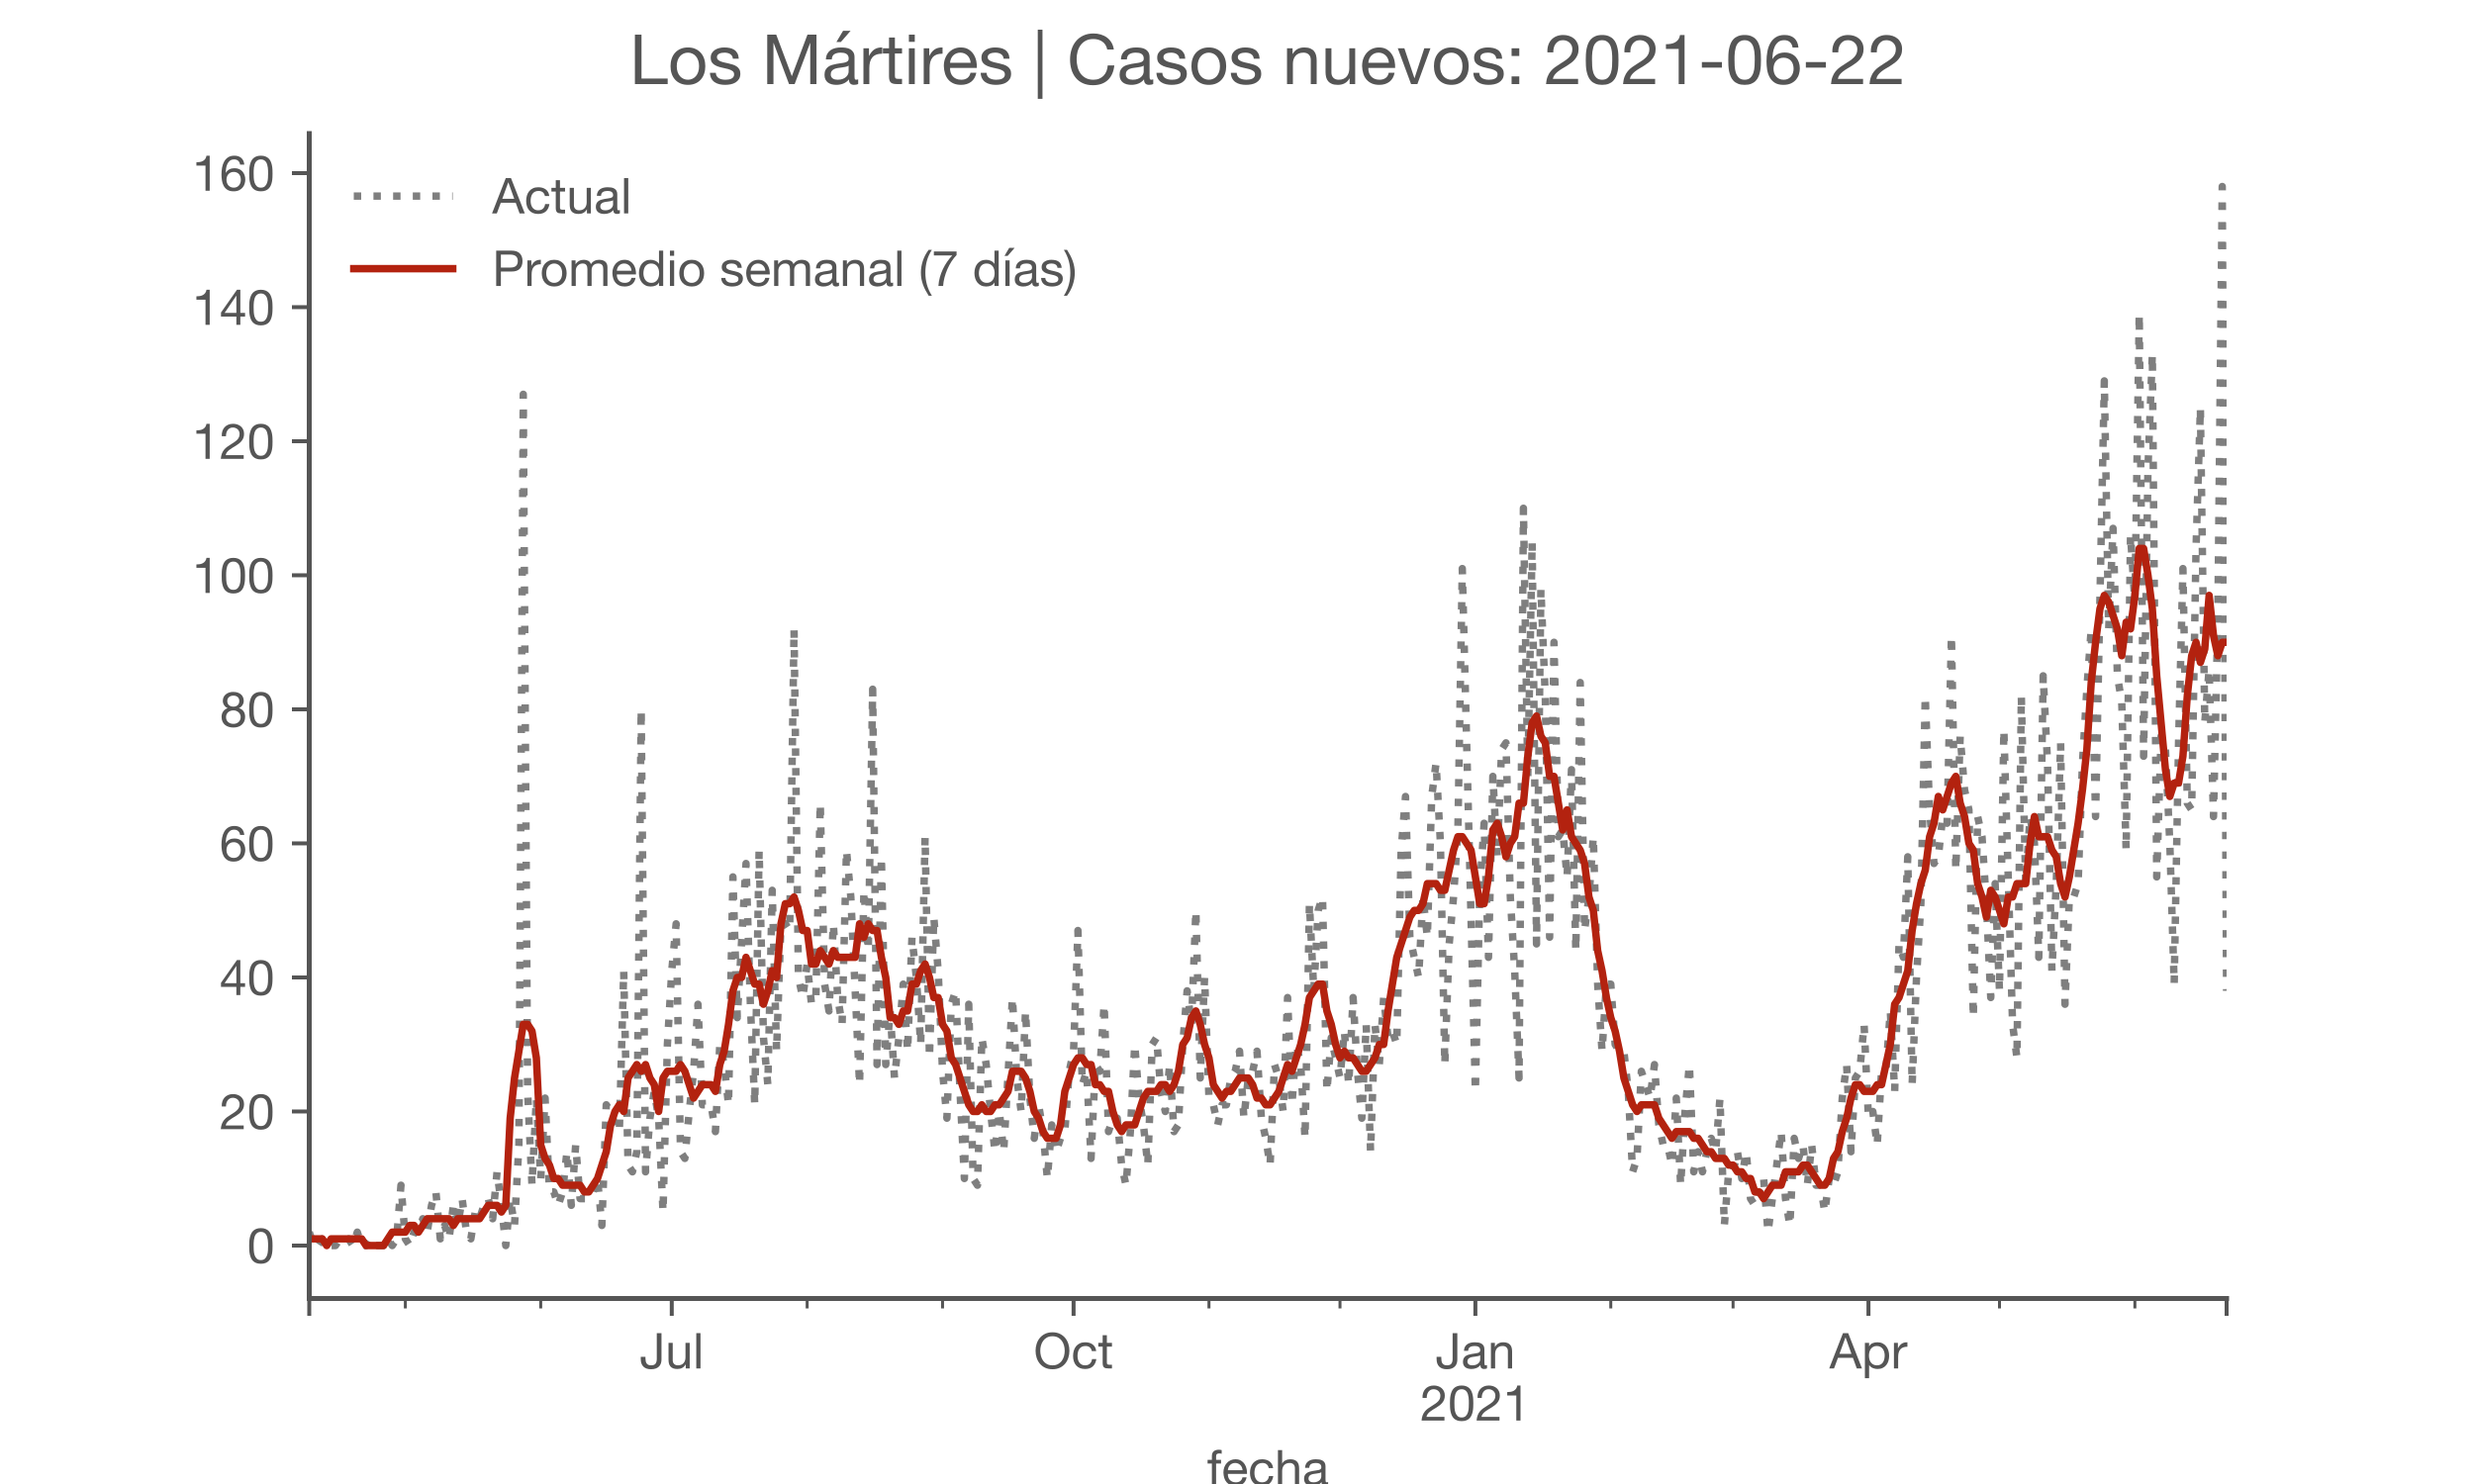<?xml version="1.0" encoding="utf-8" standalone="no"?>
<!DOCTYPE svg PUBLIC "-//W3C//DTD SVG 1.1//EN"
  "http://www.w3.org/Graphics/SVG/1.1/DTD/svg11.dtd">
<!-- Created with matplotlib (https://matplotlib.org/) -->
<svg height="300pt" version="1.1" viewBox="0 0 500 300" width="500pt" xmlns="http://www.w3.org/2000/svg" xmlns:xlink="http://www.w3.org/1999/xlink">
 <defs>
  <style type="text/css">*{stroke-linecap:butt;stroke-linejoin:round;}</style>
 </defs>
 <g id="figure_1">
  <g id="patch_1">
   <path d="M 0 300 
L 500 300 
L 500 0 
L 0 0 
z
" style="fill:#ffffff;"/>
  </g>
  <g id="axes_1">
   <g id="patch_2">
    <path d="M 62.5 262.5 
L 450 262.5 
L 450 27 
L 62.5 27 
z
" style="fill:#ffffff;"/>
   </g>
   <g id="matplotlib.axis_1">
    <g id="xtick_1">
     <g id="line2d_1">
      <defs>
       <path d="M 0 0 
L 0 3.5 
" id="m9b1c29a8d3" style="stroke:#555555;stroke-width:0.8;"/>
      </defs>
      <g>
       <use style="fill:#555555;stroke:#555555;stroke-width:0.8;" x="62.5" xlink:href="#m9b1c29a8d3" y="262.5"/>
      </g>
     </g>
    </g>
    <g id="xtick_2">
     <g id="line2d_2">
      <g>
       <use style="fill:#555555;stroke:#555555;stroke-width:0.8;" x="135.763" xlink:href="#m9b1c29a8d3" y="262.5"/>
      </g>
     </g>
     <g id="text_1">
      <!-- Jul -->
      <g style="fill:#555555;" transform="translate(129.278 276.641)scale(0.1 -0.1)">
       <defs>
        <path d="M 44.094 17.797 
L 44.094 71.406 
L 34.594 71.406 
L 34.594 19.203 
Q 34.594 13.297 32.141 9.797 
Q 29.703 6.297 23.203 6.297 
Q 19.703 6.297 17.453 7.344 
Q 15.203 8.406 13.953 10.297 
Q 12.703 12.203 12.203 14.797 
Q 11.703 17.406 11.703 20.5 
L 11.703 23.5 
L 2.203 23.5 
L 2.203 19.094 
Q 2.203 8.906 7.594 3.656 
Q 13 -1.594 23 -1.594 
Q 29 -1.594 33.047 0.047 
Q 37.094 1.703 39.547 4.453 
Q 42 7.203 43.047 10.703 
Q 44.094 14.203 44.094 17.797 
z
" id="HelveticaNeue-74"/>
        <path d="M 49.203 0 
L 49.203 51.703 
L 40.703 51.703 
L 40.703 22.5 
Q 40.703 19 39.75 16.047 
Q 38.797 13.094 36.891 10.891 
Q 35 8.703 32.141 7.5 
Q 29.297 6.297 25.406 6.297 
Q 20.5 6.297 17.703 9.094 
Q 14.906 11.906 14.906 16.703 
L 14.906 51.703 
L 6.406 51.703 
L 6.406 17.703 
Q 6.406 13.5 7.25 10.047 
Q 8.094 6.594 10.188 4.094 
Q 12.297 1.594 15.688 0.25 
Q 19.094 -1.094 24.203 -1.094 
Q 29.906 -1.094 34.094 1.156 
Q 38.297 3.406 41 8.203 
L 41.203 8.203 
L 41.203 0 
z
" id="HelveticaNeue-117"/>
        <path d="M 6.906 71.406 
L 6.906 0 
L 15.406 0 
L 15.406 71.406 
z
" id="HelveticaNeue-108"/>
       </defs>
       <use xlink:href="#HelveticaNeue-74"/>
       <use x="51.9" xlink:href="#HelveticaNeue-117"/>
       <use x="107.5" xlink:href="#HelveticaNeue-108"/>
      </g>
     </g>
    </g>
    <g id="xtick_3">
     <g id="line2d_3">
      <g>
       <use style="fill:#555555;stroke:#555555;stroke-width:0.8;" x="216.97" xlink:href="#m9b1c29a8d3" y="262.5"/>
      </g>
     </g>
     <g id="text_2">
      <!-- Oct -->
      <g style="fill:#555555;" transform="translate(208.91 276.641)scale(0.1 -0.1)">
       <defs>
        <path d="M 13.297 35.703 
Q 13.297 41.094 14.688 46.344 
Q 16.094 51.594 19.094 55.797 
Q 22.094 60 26.797 62.547 
Q 31.5 65.094 38 65.094 
Q 44.5 65.094 49.203 62.547 
Q 53.906 60 56.906 55.797 
Q 59.906 51.594 61.297 46.344 
Q 62.703 41.094 62.703 35.703 
Q 62.703 30.297 61.297 25.047 
Q 59.906 19.797 56.906 15.594 
Q 53.906 11.406 49.203 8.844 
Q 44.5 6.297 38 6.297 
Q 31.5 6.297 26.797 8.844 
Q 22.094 11.406 19.094 15.594 
Q 16.094 19.797 14.688 25.047 
Q 13.297 30.297 13.297 35.703 
z
M 3.797 35.703 
Q 3.797 28.406 5.938 21.656 
Q 8.094 14.906 12.391 9.703 
Q 16.703 4.5 23.094 1.453 
Q 29.5 -1.594 38 -1.594 
Q 46.5 -1.594 52.891 1.453 
Q 59.297 4.5 63.594 9.703 
Q 67.906 14.906 70.047 21.656 
Q 72.203 28.406 72.203 35.703 
Q 72.203 43 70.047 49.75 
Q 67.906 56.5 63.594 61.703 
Q 59.297 66.906 52.891 70 
Q 46.5 73.094 38 73.094 
Q 29.5 73.094 23.094 70 
Q 16.703 66.906 12.391 61.703 
Q 8.094 56.5 5.938 49.75 
Q 3.797 43 3.797 35.703 
z
" id="HelveticaNeue-79"/>
        <path d="M 41.5 35.094 
L 50.297 35.094 
Q 49.797 39.703 47.891 43.047 
Q 46 46.406 43.047 48.594 
Q 40.094 50.797 36.25 51.844 
Q 32.406 52.906 28 52.906 
Q 21.906 52.906 17.297 50.75 
Q 12.703 48.594 9.641 44.844 
Q 6.594 41.094 5.094 36.047 
Q 3.594 31 3.594 25.203 
Q 3.594 19.406 5.141 14.547 
Q 6.703 9.703 9.75 6.203 
Q 12.797 2.703 17.344 0.797 
Q 21.906 -1.094 27.797 -1.094 
Q 37.703 -1.094 43.453 4.094 
Q 49.203 9.297 50.594 18.906 
L 41.906 18.906 
Q 41.094 12.906 37.547 9.594 
Q 34 6.297 27.703 6.297 
Q 23.703 6.297 20.797 7.891 
Q 17.906 9.5 16.094 12.141 
Q 14.297 14.797 13.438 18.188 
Q 12.594 21.594 12.594 25.203 
Q 12.594 29.094 13.391 32.75 
Q 14.203 36.406 16.047 39.203 
Q 17.906 42 21 43.703 
Q 24.094 45.406 28.703 45.406 
Q 34.094 45.406 37.297 42.703 
Q 40.5 40 41.5 35.094 
z
" id="HelveticaNeue-99"/>
        <path d="M 18.203 51.703 
L 18.203 67.203 
L 9.703 67.203 
L 9.703 51.703 
L 0.906 51.703 
L 0.906 44.203 
L 9.703 44.203 
L 9.703 11.297 
Q 9.703 7.703 10.391 5.5 
Q 11.094 3.297 12.547 2.094 
Q 14 0.906 16.344 0.453 
Q 18.703 0 22 0 
L 28.5 0 
L 28.5 7.5 
L 24.594 7.5 
Q 22.594 7.5 21.344 7.641 
Q 20.094 7.797 19.391 8.297 
Q 18.703 8.797 18.453 9.688 
Q 18.203 10.594 18.203 12.094 
L 18.203 44.203 
L 28.5 44.203 
L 28.5 51.703 
z
" id="HelveticaNeue-116"/>
       </defs>
       <use xlink:href="#HelveticaNeue-79"/>
       <use x="76" xlink:href="#HelveticaNeue-99"/>
       <use x="129.7" xlink:href="#HelveticaNeue-116"/>
      </g>
     </g>
    </g>
    <g id="xtick_4">
     <g id="line2d_4">
      <g>
       <use style="fill:#555555;stroke:#555555;stroke-width:0.8;" x="298.178" xlink:href="#m9b1c29a8d3" y="262.5"/>
      </g>
     </g>
     <g id="text_3">
      <!-- Jan -->
      <g style="fill:#555555;" transform="translate(290.118 276.641)scale(0.1 -0.1)">
       <defs>
        <path d="M 52.203 0.203 
Q 50 -1.094 46.094 -1.094 
Q 42.797 -1.094 40.844 0.75 
Q 38.906 2.594 38.906 6.797 
Q 35.406 2.594 30.75 0.75 
Q 26.094 -1.094 20.703 -1.094 
Q 17.203 -1.094 14.047 -0.297 
Q 10.906 0.5 8.594 2.203 
Q 6.297 3.906 4.938 6.656 
Q 3.594 9.406 3.594 13.297 
Q 3.594 17.703 5.094 20.5 
Q 6.594 23.297 9.047 25.047 
Q 11.5 26.797 14.641 27.688 
Q 17.797 28.594 21.094 29.203 
Q 24.594 29.906 27.75 30.25 
Q 30.906 30.594 33.297 31.25 
Q 35.703 31.906 37.094 33.156 
Q 38.5 34.406 38.5 36.797 
Q 38.5 39.594 37.453 41.297 
Q 36.406 43 34.75 43.891 
Q 33.094 44.797 31.047 45.094 
Q 29 45.406 27 45.406 
Q 21.594 45.406 18 43.344 
Q 14.406 41.297 14.094 35.594 
L 5.594 35.594 
Q 5.797 40.406 7.594 43.703 
Q 9.406 47 12.406 49.047 
Q 15.406 51.094 19.25 52 
Q 23.094 52.906 27.5 52.906 
Q 31 52.906 34.453 52.406 
Q 37.906 51.906 40.703 50.344 
Q 43.5 48.797 45.203 46 
Q 46.906 43.203 46.906 38.703 
L 46.906 12.094 
Q 46.906 9.094 47.25 7.688 
Q 47.594 6.297 49.594 6.297 
Q 50.703 6.297 52.203 6.797 
z
M 38.406 26.703 
Q 36.797 25.5 34.188 24.953 
Q 31.594 24.406 28.75 24.047 
Q 25.906 23.703 23 23.25 
Q 20.094 22.797 17.797 21.797 
Q 15.5 20.797 14.047 18.938 
Q 12.594 17.094 12.594 13.906 
Q 12.594 11.797 13.438 10.344 
Q 14.297 8.906 15.641 8 
Q 17 7.094 18.797 6.688 
Q 20.594 6.297 22.594 6.297 
Q 26.797 6.297 29.797 7.438 
Q 32.797 8.594 34.688 10.344 
Q 36.594 12.094 37.5 14.141 
Q 38.406 16.203 38.406 18 
z
" id="HelveticaNeue-97"/>
        <path d="M 6.406 51.703 
L 6.406 0 
L 14.906 0 
L 14.906 29.203 
Q 14.906 32.703 15.844 35.641 
Q 16.797 38.594 18.688 40.797 
Q 20.594 43 23.438 44.203 
Q 26.297 45.406 30.203 45.406 
Q 35.094 45.406 37.891 42.594 
Q 40.703 39.797 40.703 35 
L 40.703 0 
L 49.203 0 
L 49.203 34 
Q 49.203 38.203 48.344 41.641 
Q 47.5 45.094 45.391 47.594 
Q 43.297 50.094 39.891 51.5 
Q 36.5 52.906 31.406 52.906 
Q 19.906 52.906 14.594 43.5 
L 14.406 43.5 
L 14.406 51.703 
z
" id="HelveticaNeue-110"/>
       </defs>
       <use xlink:href="#HelveticaNeue-74"/>
       <use x="51.9" xlink:href="#HelveticaNeue-97"/>
       <use x="105.6" xlink:href="#HelveticaNeue-110"/>
      </g>
      <!-- 2021 -->
      <g style="fill:#555555;" transform="translate(287.059 287.18)scale(0.1 -0.1)">
       <defs>
        <path d="M 4.406 45.797 
L 12.906 45.797 
Q 12.797 49 13.547 52.141 
Q 14.297 55.297 16 57.797 
Q 17.703 60.297 20.344 61.844 
Q 23 63.406 26.703 63.406 
Q 29.5 63.406 32 62.5 
Q 34.5 61.594 36.344 59.891 
Q 38.203 58.203 39.297 55.844 
Q 40.406 53.5 40.406 50.594 
Q 40.406 46.906 39.25 44.094 
Q 38.094 41.297 35.844 38.891 
Q 33.594 36.5 30.188 34.141 
Q 26.797 31.797 22.297 29 
Q 18.594 26.797 15.188 24.297 
Q 11.797 21.797 9.094 18.5 
Q 6.406 15.203 4.656 10.75 
Q 2.906 6.297 2.406 0 
L 48.703 0 
L 48.703 7.5 
L 12.297 7.5 
Q 12.906 10.797 14.844 13.344 
Q 16.797 15.906 19.547 18.094 
Q 22.297 20.297 25.594 22.25 
Q 28.906 24.203 32.203 26.203 
Q 35.5 28.297 38.594 30.594 
Q 41.703 32.906 44.094 35.75 
Q 46.5 38.594 47.953 42.188 
Q 49.406 45.797 49.406 50.5 
Q 49.406 55.5 47.656 59.297 
Q 45.906 63.094 42.906 65.641 
Q 39.906 68.203 35.844 69.547 
Q 31.797 70.906 27.203 70.906 
Q 21.594 70.906 17.188 69 
Q 12.797 67.094 9.844 63.75 
Q 6.906 60.406 5.5 55.797 
Q 4.094 51.203 4.406 45.797 
z
" id="HelveticaNeue-50"/>
        <path d="M 13.203 34.906 
Q 13.203 37.5 13.25 40.641 
Q 13.297 43.797 13.75 46.938 
Q 14.203 50.094 15.047 53.094 
Q 15.906 56.094 17.547 58.344 
Q 19.203 60.594 21.703 62 
Q 24.203 63.406 27.797 63.406 
Q 31.406 63.406 33.906 62 
Q 36.406 60.594 38.047 58.344 
Q 39.703 56.094 40.547 53.094 
Q 41.406 50.094 41.844 46.938 
Q 42.297 43.797 42.344 40.641 
Q 42.406 37.5 42.406 34.906 
Q 42.406 30.906 42.156 25.953 
Q 41.906 21 40.547 16.641 
Q 39.203 12.297 36.203 9.297 
Q 33.203 6.297 27.797 6.297 
Q 22.406 6.297 19.406 9.297 
Q 16.406 12.297 15.047 16.641 
Q 13.703 21 13.453 25.953 
Q 13.203 30.906 13.203 34.906 
z
M 4.203 34.797 
Q 4.203 30.906 4.391 26.703 
Q 4.594 22.5 5.391 18.5 
Q 6.203 14.5 7.703 10.953 
Q 9.203 7.406 11.797 4.703 
Q 14.406 2 18.344 0.453 
Q 22.297 -1.094 27.797 -1.094 
Q 33.406 -1.094 37.297 0.453 
Q 41.203 2 43.797 4.703 
Q 46.406 7.406 47.906 10.953 
Q 49.406 14.5 50.203 18.5 
Q 51 22.5 51.203 26.703 
Q 51.406 30.906 51.406 34.797 
Q 51.406 38.703 51.203 42.891 
Q 51 47.094 50.203 51.094 
Q 49.406 55.094 47.906 58.688 
Q 46.406 62.297 43.797 65 
Q 41.203 67.703 37.25 69.297 
Q 33.297 70.906 27.797 70.906 
Q 22.297 70.906 18.344 69.297 
Q 14.406 67.703 11.797 65 
Q 9.203 62.297 7.703 58.688 
Q 6.203 55.094 5.391 51.094 
Q 4.594 47.094 4.391 42.891 
Q 4.203 38.703 4.203 34.797 
z
" id="HelveticaNeue-48"/>
        <path d="M 35.594 0 
L 35.594 70.906 
L 29.094 70.906 
Q 28.406 66.906 26.5 64.297 
Q 24.594 61.703 21.844 60.203 
Q 19.094 58.703 15.688 58.141 
Q 12.297 57.594 8.703 57.594 
L 8.703 50.797 
L 27.094 50.797 
L 27.094 0 
z
" id="HelveticaNeue-49"/>
       </defs>
       <use xlink:href="#HelveticaNeue-50"/>
       <use x="55.6" xlink:href="#HelveticaNeue-48"/>
       <use x="111.2" xlink:href="#HelveticaNeue-50"/>
       <use x="166.8" xlink:href="#HelveticaNeue-49"/>
      </g>
     </g>
    </g>
    <g id="xtick_5">
     <g id="line2d_5">
      <g>
       <use style="fill:#555555;stroke:#555555;stroke-width:0.8;" x="377.62" xlink:href="#m9b1c29a8d3" y="262.5"/>
      </g>
     </g>
     <g id="text_4">
      <!-- Apr -->
      <g style="fill:#555555;" transform="translate(369.75 276.641)scale(0.1 -0.1)">
       <defs>
        <path d="M 20.094 29.5 
L 32.203 62.797 
L 32.406 62.797 
L 44.297 29.5 
z
M 27.203 71.406 
L -0.594 0 
L 9.094 0 
L 17.094 21.5 
L 47.297 21.5 
L 55.094 0 
L 65.594 0 
L 37.703 71.406 
z
" id="HelveticaNeue-65"/>
        <path d="M 6.703 51.703 
L 6.703 -19.703 
L 15.203 -19.703 
L 15.203 6.906 
L 15.406 6.906 
Q 16.797 4.594 18.844 3.047 
Q 20.906 1.5 23.203 0.594 
Q 25.5 -0.297 27.844 -0.688 
Q 30.203 -1.094 32.094 -1.094 
Q 38 -1.094 42.453 1 
Q 46.906 3.094 49.844 6.75 
Q 52.797 10.406 54.25 15.297 
Q 55.703 20.203 55.703 25.703 
Q 55.703 31.203 54.203 36.094 
Q 52.703 41 49.75 44.75 
Q 46.797 48.5 42.344 50.703 
Q 37.906 52.906 31.906 52.906 
Q 26.5 52.906 22 50.953 
Q 17.5 49 15.406 44.703 
L 15.203 44.703 
L 15.203 51.703 
z
M 46.703 26.297 
Q 46.703 22.5 45.891 18.891 
Q 45.094 15.297 43.297 12.5 
Q 41.5 9.703 38.547 8 
Q 35.594 6.297 31.203 6.297 
Q 26.797 6.297 23.688 7.938 
Q 20.594 9.594 18.641 12.297 
Q 16.703 15 15.797 18.547 
Q 14.906 22.094 14.906 25.906 
Q 14.906 29.5 15.75 33 
Q 16.594 36.5 18.5 39.25 
Q 20.406 42 23.406 43.703 
Q 26.406 45.406 30.703 45.406 
Q 34.797 45.406 37.844 43.797 
Q 40.906 42.203 42.844 39.5 
Q 44.797 36.797 45.75 33.344 
Q 46.703 29.906 46.703 26.297 
z
" id="HelveticaNeue-112"/>
        <path d="M 6.094 51.703 
L 6.094 0 
L 14.594 0 
L 14.594 23 
Q 14.594 28 15.594 31.844 
Q 16.594 35.703 18.797 38.391 
Q 21 41.094 24.594 42.5 
Q 28.203 43.906 33.297 43.906 
L 33.297 52.906 
Q 26.406 53.094 21.906 50.094 
Q 17.406 47.094 14.297 40.797 
L 14.094 40.797 
L 14.094 51.703 
z
" id="HelveticaNeue-114"/>
       </defs>
       <use xlink:href="#HelveticaNeue-65"/>
       <use x="64.8" xlink:href="#HelveticaNeue-112"/>
       <use x="124.1" xlink:href="#HelveticaNeue-114"/>
      </g>
     </g>
    </g>
    <g id="xtick_6">
     <g id="line2d_6">
      <g>
       <use style="fill:#555555;stroke:#555555;stroke-width:0.8;" x="450" xlink:href="#m9b1c29a8d3" y="262.5"/>
      </g>
     </g>
    </g>
    <g id="xtick_7">
     <g id="line2d_7">
      <defs>
       <path d="M 0 0 
L 0 2 
" id="m5cc86a1871" style="stroke:#555555;stroke-width:0.6;"/>
      </defs>
      <g>
       <use style="fill:#555555;stroke:#555555;stroke-width:0.6;" x="81.919" xlink:href="#m5cc86a1871" y="262.5"/>
      </g>
     </g>
    </g>
    <g id="xtick_8">
     <g id="line2d_8">
      <g>
       <use style="fill:#555555;stroke:#555555;stroke-width:0.6;" x="109.282" xlink:href="#m5cc86a1871" y="262.5"/>
      </g>
     </g>
    </g>
    <g id="xtick_9">
     <g id="line2d_9">
      <g>
       <use style="fill:#555555;stroke:#555555;stroke-width:0.6;" x="163.126" xlink:href="#m5cc86a1871" y="262.5"/>
      </g>
     </g>
    </g>
    <g id="xtick_10">
     <g id="line2d_10">
      <g>
       <use style="fill:#555555;stroke:#555555;stroke-width:0.6;" x="190.49" xlink:href="#m5cc86a1871" y="262.5"/>
      </g>
     </g>
    </g>
    <g id="xtick_11">
     <g id="line2d_11">
      <g>
       <use style="fill:#555555;stroke:#555555;stroke-width:0.6;" x="244.334" xlink:href="#m5cc86a1871" y="262.5"/>
      </g>
     </g>
    </g>
    <g id="xtick_12">
     <g id="line2d_12">
      <g>
       <use style="fill:#555555;stroke:#555555;stroke-width:0.6;" x="270.814" xlink:href="#m5cc86a1871" y="262.5"/>
      </g>
     </g>
    </g>
    <g id="xtick_13">
     <g id="line2d_13">
      <g>
       <use style="fill:#555555;stroke:#555555;stroke-width:0.6;" x="325.541" xlink:href="#m5cc86a1871" y="262.5"/>
      </g>
     </g>
    </g>
    <g id="xtick_14">
     <g id="line2d_14">
      <g>
       <use style="fill:#555555;stroke:#555555;stroke-width:0.6;" x="350.256" xlink:href="#m5cc86a1871" y="262.5"/>
      </g>
     </g>
    </g>
    <g id="xtick_15">
     <g id="line2d_15">
      <g>
       <use style="fill:#555555;stroke:#555555;stroke-width:0.6;" x="404.1" xlink:href="#m5cc86a1871" y="262.5"/>
      </g>
     </g>
    </g>
    <g id="xtick_16">
     <g id="line2d_16">
      <g>
       <use style="fill:#555555;stroke:#555555;stroke-width:0.6;" x="431.464" xlink:href="#m5cc86a1871" y="262.5"/>
      </g>
     </g>
    </g>
    <g id="text_5">
     <!-- fecha -->
     <g style="fill:#555555;" transform="translate(243.935 300.291)scale(0.1 -0.1)">
      <defs>
       <path d="M 9.906 44.203 
L 9.906 0 
L 18.406 0 
L 18.406 44.203 
L 28.406 44.203 
L 28.406 51.703 
L 18.406 51.703 
L 18.406 58.906 
Q 18.406 62.297 20.094 63.5 
Q 21.797 64.703 24.906 64.703 
Q 26 64.703 27.297 64.547 
Q 28.594 64.406 29.703 64 
L 29.703 71.406 
Q 28.5 71.797 26.953 72 
Q 25.406 72.203 24.203 72.203 
Q 17.203 72.203 13.547 68.953 
Q 9.906 65.703 9.906 59.406 
L 9.906 51.703 
L 1.203 51.703 
L 1.203 44.203 
z
" id="HelveticaNeue-102"/>
       <path d="M 42.297 30.797 
L 12.594 30.797 
Q 12.797 33.797 13.891 36.438 
Q 15 39.094 16.891 41.094 
Q 18.797 43.094 21.438 44.25 
Q 24.094 45.406 27.406 45.406 
Q 30.594 45.406 33.25 44.25 
Q 35.906 43.094 37.844 41.141 
Q 39.797 39.203 40.938 36.5 
Q 42.094 33.797 42.297 30.797 
z
M 50.5 16.406 
L 42.094 16.406 
Q 41 11.297 37.547 8.797 
Q 34.094 6.297 28.703 6.297 
Q 24.5 6.297 21.391 7.688 
Q 18.297 9.094 16.297 11.438 
Q 14.297 13.797 13.391 16.844 
Q 12.5 19.906 12.594 23.297 
L 51.297 23.297 
Q 51.5 28 50.453 33.203 
Q 49.406 38.406 46.656 42.797 
Q 43.906 47.203 39.344 50.047 
Q 34.797 52.906 27.906 52.906 
Q 22.594 52.906 18.141 50.906 
Q 13.703 48.906 10.453 45.297 
Q 7.203 41.703 5.391 36.797 
Q 3.594 31.906 3.594 26 
Q 3.797 20.094 5.344 15.094 
Q 6.906 10.094 10 6.5 
Q 13.094 2.906 17.641 0.906 
Q 22.203 -1.094 28.406 -1.094 
Q 37.203 -1.094 43 3.297 
Q 48.797 7.703 50.5 16.406 
z
" id="HelveticaNeue-101"/>
       <path d="M 6.406 71.406 
L 6.406 0 
L 14.906 0 
L 14.906 29.203 
Q 14.906 32.703 15.844 35.641 
Q 16.797 38.594 18.688 40.797 
Q 20.594 43 23.438 44.203 
Q 26.297 45.406 30.203 45.406 
Q 35.094 45.406 37.891 42.594 
Q 40.703 39.797 40.703 35 
L 40.703 0 
L 49.203 0 
L 49.203 34 
Q 49.203 38.203 48.344 41.641 
Q 47.5 45.094 45.391 47.594 
Q 43.297 50.094 39.891 51.5 
Q 36.5 52.906 31.406 52.906 
Q 29.094 52.906 26.641 52.406 
Q 24.203 51.906 21.953 50.844 
Q 19.703 49.797 17.891 48.141 
Q 16.094 46.5 15.094 44.094 
L 14.906 44.094 
L 14.906 71.406 
z
" id="HelveticaNeue-104"/>
      </defs>
      <use xlink:href="#HelveticaNeue-102"/>
      <use x="29.6" xlink:href="#HelveticaNeue-101"/>
      <use x="83.3" xlink:href="#HelveticaNeue-99"/>
      <use x="137" xlink:href="#HelveticaNeue-104"/>
      <use x="192.6" xlink:href="#HelveticaNeue-97"/>
     </g>
    </g>
   </g>
   <g id="matplotlib.axis_2">
    <g id="ytick_1">
     <g id="line2d_17">
      <defs>
       <path d="M 0 0 
L -3.5 0 
" id="m64afda50b1" style="stroke:#555555;stroke-width:0.8;"/>
      </defs>
      <g>
       <use style="fill:#555555;stroke:#555555;stroke-width:0.8;" x="62.5" xlink:href="#m64afda50b1" y="251.795"/>
      </g>
     </g>
     <g id="text_6">
      <!-- 0 -->
      <g style="fill:#555555;" transform="translate(49.941 255.366)scale(0.1 -0.1)">
       <use xlink:href="#HelveticaNeue-48"/>
      </g>
     </g>
    </g>
    <g id="ytick_2">
     <g id="line2d_18">
      <g>
       <use style="fill:#555555;stroke:#555555;stroke-width:0.8;" x="62.5" xlink:href="#m64afda50b1" y="224.695"/>
      </g>
     </g>
     <g id="text_7">
      <!-- 20 -->
      <g style="fill:#555555;" transform="translate(44.381 228.266)scale(0.1 -0.1)">
       <use xlink:href="#HelveticaNeue-50"/>
       <use x="55.6" xlink:href="#HelveticaNeue-48"/>
      </g>
     </g>
    </g>
    <g id="ytick_3">
     <g id="line2d_19">
      <g>
       <use style="fill:#555555;stroke:#555555;stroke-width:0.8;" x="62.5" xlink:href="#m64afda50b1" y="197.595"/>
      </g>
     </g>
     <g id="text_8">
      <!-- 40 -->
      <g style="fill:#555555;" transform="translate(44.381 201.166)scale(0.1 -0.1)">
       <defs>
        <path d="M 33.906 24.094 
L 10.094 24.094 
L 33.703 58.797 
L 33.906 58.797 
z
M 41.906 24.094 
L 41.906 70.906 
L 35.094 70.906 
L 2.797 24.797 
L 2.797 16.594 
L 33.906 16.594 
L 33.906 0 
L 41.906 0 
L 41.906 16.594 
L 51.5 16.594 
L 51.5 24.094 
z
" id="HelveticaNeue-52"/>
       </defs>
       <use xlink:href="#HelveticaNeue-52"/>
       <use x="55.6" xlink:href="#HelveticaNeue-48"/>
      </g>
     </g>
    </g>
    <g id="ytick_4">
     <g id="line2d_20">
      <g>
       <use style="fill:#555555;stroke:#555555;stroke-width:0.8;" x="62.5" xlink:href="#m64afda50b1" y="170.495"/>
      </g>
     </g>
     <g id="text_9">
      <!-- 60 -->
      <g style="fill:#555555;" transform="translate(44.381 174.065)scale(0.1 -0.1)">
       <defs>
        <path d="M 41.406 52.797 
L 49.906 52.797 
Q 49.094 61.594 43.891 66.25 
Q 38.703 70.906 29.906 70.906 
Q 22.297 70.906 17.297 67.703 
Q 12.297 64.5 9.297 59.203 
Q 6.297 53.906 5.047 47.047 
Q 3.797 40.203 3.797 32.906 
Q 3.797 27.297 4.641 21.297 
Q 5.5 15.297 8.094 10.297 
Q 10.703 5.297 15.5 2.094 
Q 20.297 -1.094 28.203 -1.094 
Q 34.906 -1.094 39.453 1.156 
Q 44 3.406 46.75 6.844 
Q 49.5 10.297 50.703 14.5 
Q 51.906 18.703 51.906 22.594 
Q 51.906 27.5 50.406 31.703 
Q 48.906 35.906 46.156 39 
Q 43.406 42.094 39.344 43.844 
Q 35.297 45.594 30.203 45.594 
Q 24.406 45.594 19.953 43.391 
Q 15.5 41.203 12.5 36.297 
L 12.297 36.5 
Q 12.406 40.594 13.094 45.297 
Q 13.797 50 15.641 54.047 
Q 17.5 58.094 20.797 60.75 
Q 24.094 63.406 29.5 63.406 
Q 34.594 63.406 37.688 60.5 
Q 40.797 57.594 41.406 52.797 
z
M 28.594 38.094 
Q 32.203 38.094 34.891 36.797 
Q 37.594 35.5 39.391 33.344 
Q 41.203 31.203 42.047 28.25 
Q 42.906 25.297 42.906 22 
Q 42.906 18.906 41.953 16.047 
Q 41 13.203 39.203 11 
Q 37.406 8.797 34.75 7.547 
Q 32.094 6.297 28.594 6.297 
Q 25.094 6.297 22.344 7.547 
Q 19.594 8.797 17.75 10.891 
Q 15.906 13 14.906 15.891 
Q 13.906 18.797 13.906 22.094 
Q 13.906 25.406 14.844 28.344 
Q 15.797 31.297 17.688 33.438 
Q 19.594 35.594 22.297 36.844 
Q 25 38.094 28.594 38.094 
z
" id="HelveticaNeue-54"/>
       </defs>
       <use xlink:href="#HelveticaNeue-54"/>
       <use x="55.6" xlink:href="#HelveticaNeue-48"/>
      </g>
     </g>
    </g>
    <g id="ytick_5">
     <g id="line2d_21">
      <g>
       <use style="fill:#555555;stroke:#555555;stroke-width:0.8;" x="62.5" xlink:href="#m64afda50b1" y="143.395"/>
      </g>
     </g>
     <g id="text_10">
      <!-- 80 -->
      <g style="fill:#555555;" transform="translate(44.381 146.965)scale(0.1 -0.1)">
       <defs>
        <path d="M 15.5 52.5 
Q 15.5 55.203 16.5 57.203 
Q 17.5 59.203 19.141 60.594 
Q 20.797 62 23.094 62.703 
Q 25.406 63.406 27.906 63.406 
Q 33.094 63.406 36.438 60.656 
Q 39.797 57.906 39.797 52.5 
Q 39.797 47.094 36.5 44.094 
Q 33.203 41.094 28.094 41.094 
Q 25.5 41.094 23.203 41.797 
Q 20.906 42.5 19.203 43.891 
Q 17.5 45.297 16.5 47.438 
Q 15.5 49.594 15.5 52.5 
z
M 6.5 52.797 
Q 6.5 48 9.203 43.953 
Q 11.906 39.906 16.406 38.094 
Q 10.406 36 7.203 31.344 
Q 4 26.703 4 20.406 
Q 4 15 5.844 10.953 
Q 7.703 6.906 10.953 4.203 
Q 14.203 1.5 18.594 0.203 
Q 23 -1.094 28.094 -1.094 
Q 33 -1.094 37.297 0.297 
Q 41.594 1.703 44.75 4.453 
Q 47.906 7.203 49.75 11.203 
Q 51.594 15.203 51.594 20.406 
Q 51.594 27 48.5 31.547 
Q 45.406 36.094 39 38.094 
Q 43.5 40.094 46.141 44.047 
Q 48.797 48 48.797 52.797 
Q 48.797 56.203 47.594 59.453 
Q 46.406 62.703 43.844 65.25 
Q 41.297 67.797 37.188 69.344 
Q 33.094 70.906 27.297 70.906 
Q 23.203 70.906 19.453 69.703 
Q 15.703 68.5 12.797 66.203 
Q 9.906 63.906 8.203 60.547 
Q 6.5 57.203 6.5 52.797 
z
M 13 20 
Q 13 23.094 14.141 25.594 
Q 15.297 28.094 17.344 29.891 
Q 19.406 31.703 22.156 32.641 
Q 24.906 33.594 28 33.594 
Q 31 33.594 33.641 32.547 
Q 36.297 31.5 38.297 29.703 
Q 40.297 27.906 41.438 25.453 
Q 42.594 23 42.594 20.094 
Q 42.594 17.094 41.547 14.594 
Q 40.5 12.094 38.547 10.25 
Q 36.594 8.406 33.938 7.344 
Q 31.297 6.297 28.094 6.297 
Q 21.5 6.297 17.25 9.938 
Q 13 13.594 13 20 
z
" id="HelveticaNeue-56"/>
       </defs>
       <use xlink:href="#HelveticaNeue-56"/>
       <use x="55.6" xlink:href="#HelveticaNeue-48"/>
      </g>
     </g>
    </g>
    <g id="ytick_6">
     <g id="line2d_22">
      <g>
       <use style="fill:#555555;stroke:#555555;stroke-width:0.8;" x="62.5" xlink:href="#m64afda50b1" y="116.295"/>
      </g>
     </g>
     <g id="text_11">
      <!-- 100 -->
      <g style="fill:#555555;" transform="translate(38.822 119.865)scale(0.1 -0.1)">
       <use xlink:href="#HelveticaNeue-49"/>
       <use x="55.6" xlink:href="#HelveticaNeue-48"/>
       <use x="111.2" xlink:href="#HelveticaNeue-48"/>
      </g>
     </g>
    </g>
    <g id="ytick_7">
     <g id="line2d_23">
      <g>
       <use style="fill:#555555;stroke:#555555;stroke-width:0.8;" x="62.5" xlink:href="#m64afda50b1" y="89.195"/>
      </g>
     </g>
     <g id="text_12">
      <!-- 120 -->
      <g style="fill:#555555;" transform="translate(38.822 92.765)scale(0.1 -0.1)">
       <use xlink:href="#HelveticaNeue-49"/>
       <use x="55.6" xlink:href="#HelveticaNeue-50"/>
       <use x="111.2" xlink:href="#HelveticaNeue-48"/>
      </g>
     </g>
    </g>
    <g id="ytick_8">
     <g id="line2d_24">
      <g>
       <use style="fill:#555555;stroke:#555555;stroke-width:0.8;" x="62.5" xlink:href="#m64afda50b1" y="62.095"/>
      </g>
     </g>
     <g id="text_13">
      <!-- 140 -->
      <g style="fill:#555555;" transform="translate(38.822 65.665)scale(0.1 -0.1)">
       <use xlink:href="#HelveticaNeue-49"/>
       <use x="55.6" xlink:href="#HelveticaNeue-52"/>
       <use x="111.2" xlink:href="#HelveticaNeue-48"/>
      </g>
     </g>
    </g>
    <g id="ytick_9">
     <g id="line2d_25">
      <g>
       <use style="fill:#555555;stroke:#555555;stroke-width:0.8;" x="62.5" xlink:href="#m64afda50b1" y="34.995"/>
      </g>
     </g>
     <g id="text_14">
      <!-- 160 -->
      <g style="fill:#555555;" transform="translate(38.822 38.565)scale(0.1 -0.1)">
       <use xlink:href="#HelveticaNeue-49"/>
       <use x="55.6" xlink:href="#HelveticaNeue-54"/>
       <use x="111.2" xlink:href="#HelveticaNeue-48"/>
      </g>
     </g>
    </g>
   </g>
   <g id="line2d_26">
    <path clip-path="url(#p497b47fefa)" d="M 62.5 249.085 
L 63.383 251.795 
L 64.265 251.795 
L 65.148 250.44 
L 66.031 250.44 
L 66.913 251.795 
L 67.796 251.795 
L 68.679 250.44 
L 70.444 250.44 
L 71.327 251.795 
L 72.21 249.085 
L 73.092 251.795 
L 73.975 251.795 
L 74.858 250.44 
L 75.74 251.795 
L 77.506 251.795 
L 78.388 250.44 
L 79.271 251.795 
L 80.154 250.44 
L 81.036 239.6 
L 81.919 250.44 
L 82.802 251.795 
L 83.685 249.085 
L 84.567 249.085 
L 85.45 246.375 
L 86.333 249.085 
L 87.215 243.665 
L 88.098 240.955 
L 88.981 250.44 
L 89.863 247.73 
L 90.746 250.44 
L 91.629 243.665 
L 92.511 247.73 
L 93.394 242.31 
L 94.277 249.085 
L 95.159 250.44 
L 96.042 245.02 
L 96.925 246.375 
L 97.808 243.665 
L 98.69 242.31 
L 99.573 246.375 
L 100.456 236.89 
L 101.338 243.665 
L 102.221 251.795 
L 103.104 242.31 
L 103.986 247.73 
L 104.869 231.47 
L 105.752 79.71 
L 106.634 220.63 
L 107.517 239.6 
L 108.4 221.985 
L 109.282 238.245 
L 110.165 221.985 
L 111.048 240.955 
L 111.931 240.955 
L 112.813 243.665 
L 113.696 240.955 
L 114.579 232.825 
L 115.461 243.665 
L 116.344 231.47 
L 117.227 242.31 
L 118.992 242.31 
L 119.875 240.955 
L 120.757 238.245 
L 121.64 247.73 
L 122.523 223.34 
L 123.405 224.695 
L 124.288 227.405 
L 125.171 228.76 
L 126.054 196.24 
L 126.936 235.535 
L 127.819 236.89 
L 128.702 232.825 
L 129.584 143.395 
L 130.467 236.89 
L 131.35 226.05 
L 132.232 220.63 
L 133.115 226.05 
L 133.998 245.02 
L 134.88 211.145 
L 135.763 196.24 
L 136.646 186.755 
L 137.528 232.825 
L 138.411 234.18 
L 139.294 224.695 
L 140.177 216.565 
L 141.059 203.015 
L 141.942 223.34 
L 143.707 223.34 
L 144.59 228.76 
L 145.473 211.145 
L 146.355 215.21 
L 147.238 223.34 
L 148.121 177.27 
L 149.003 205.725 
L 150.769 174.56 
L 151.651 203.015 
L 152.534 223.34 
L 153.417 171.85 
L 154.3 209.79 
L 155.182 219.275 
L 156.065 179.98 
L 156.948 212.5 
L 157.83 186.755 
L 158.713 186.755 
L 159.596 188.11 
L 160.478 127.135 
L 161.361 197.595 
L 162.244 201.66 
L 163.126 194.885 
L 164.009 203.015 
L 164.892 201.66 
L 165.774 162.365 
L 166.657 198.95 
L 167.54 204.37 
L 168.423 186.755 
L 169.305 201.66 
L 170.188 207.08 
L 171.071 171.85 
L 171.953 181.335 
L 173.719 219.275 
L 174.601 179.98 
L 175.484 192.175 
L 176.367 139.33 
L 177.249 215.21 
L 178.132 173.205 
L 179.015 215.21 
L 179.897 204.37 
L 180.78 217.92 
L 181.663 209.79 
L 182.546 198.95 
L 183.428 212.5 
L 184.311 189.465 
L 185.194 197.595 
L 186.076 211.145 
L 186.959 169.14 
L 187.842 213.855 
L 188.724 185.4 
L 189.607 196.24 
L 190.49 216.565 
L 191.372 226.05 
L 192.255 203.015 
L 193.138 200.305 
L 194.021 220.63 
L 194.903 238.245 
L 195.786 203.015 
L 196.669 238.245 
L 197.551 239.6 
L 198.434 209.79 
L 199.317 215.21 
L 200.199 224.695 
L 201.082 232.825 
L 201.965 224.695 
L 202.847 232.825 
L 204.613 201.66 
L 205.495 217.92 
L 206.378 224.695 
L 207.261 204.37 
L 208.144 221.985 
L 209.026 230.115 
L 209.909 223.34 
L 210.792 228.76 
L 211.674 238.245 
L 212.557 227.405 
L 213.44 232.825 
L 214.322 230.115 
L 215.205 228.76 
L 216.088 216.565 
L 216.97 212.5 
L 217.853 188.11 
L 218.736 219.275 
L 219.618 216.565 
L 220.501 234.18 
L 221.384 215.21 
L 222.267 216.565 
L 223.149 203.015 
L 224.032 228.76 
L 224.915 226.05 
L 225.797 226.05 
L 226.68 235.535 
L 227.563 239.6 
L 228.445 228.76 
L 229.328 211.145 
L 230.211 221.985 
L 231.093 227.405 
L 231.976 235.535 
L 232.859 211.145 
L 233.741 209.79 
L 234.624 220.63 
L 235.507 224.695 
L 236.39 215.21 
L 237.272 228.76 
L 238.155 227.405 
L 239.038 211.145 
L 239.92 200.305 
L 240.803 207.08 
L 241.686 184.045 
L 242.568 217.92 
L 243.451 197.595 
L 244.334 221.985 
L 245.216 223.34 
L 246.099 227.405 
L 246.982 223.34 
L 247.864 223.34 
L 248.747 217.92 
L 249.63 216.565 
L 250.513 212.5 
L 251.395 226.05 
L 252.278 217.92 
L 253.161 216.565 
L 254.043 212.5 
L 254.926 226.05 
L 255.809 230.115 
L 256.691 235.535 
L 257.574 215.21 
L 258.457 217.92 
L 259.339 224.695 
L 260.222 201.66 
L 261.105 223.34 
L 261.987 211.145 
L 262.87 215.21 
L 263.753 230.115 
L 264.636 182.69 
L 265.518 200.305 
L 266.401 184.045 
L 267.284 181.335 
L 268.166 220.63 
L 269.049 209.79 
L 270.814 217.92 
L 271.697 208.435 
L 272.58 219.275 
L 273.462 201.66 
L 274.345 216.565 
L 275.228 226.05 
L 276.11 207.08 
L 276.993 232.825 
L 277.876 207.08 
L 278.759 215.21 
L 279.641 201.66 
L 280.524 209.79 
L 281.407 208.435 
L 282.289 211.145 
L 283.172 171.85 
L 284.055 161.01 
L 284.937 189.465 
L 286.703 197.595 
L 287.585 181.335 
L 288.468 189.465 
L 289.351 161.01 
L 290.233 154.235 
L 291.116 170.495 
L 291.999 215.21 
L 292.882 190.82 
L 293.764 181.335 
L 294.647 167.785 
L 295.53 114.94 
L 298.178 220.63 
L 299.06 179.98 
L 299.943 166.43 
L 300.826 193.53 
L 301.708 156.945 
L 302.591 173.205 
L 303.474 151.525 
L 304.356 150.17 
L 305.239 181.335 
L 306.122 196.24 
L 307.005 217.92 
L 307.887 102.745 
L 308.77 156.945 
L 309.653 109.52 
L 310.535 190.82 
L 311.418 119.005 
L 312.301 140.685 
L 313.183 189.465 
L 314.066 129.845 
L 314.949 169.14 
L 315.831 167.785 
L 316.714 177.27 
L 317.597 155.59 
L 318.479 192.175 
L 319.362 137.975 
L 320.245 188.11 
L 321.128 181.335 
L 322.01 169.14 
L 322.893 198.95 
L 323.776 212.5 
L 324.658 198.95 
L 325.541 198.95 
L 326.424 211.145 
L 327.306 212.5 
L 328.189 212.5 
L 329.072 220.63 
L 329.954 236.89 
L 330.837 234.18 
L 331.72 216.565 
L 333.485 221.985 
L 334.368 215.21 
L 335.251 227.405 
L 336.133 231.47 
L 337.016 231.47 
L 337.899 235.535 
L 338.781 221.985 
L 339.664 239.6 
L 340.547 224.695 
L 341.429 215.21 
L 342.312 236.89 
L 343.195 232.825 
L 344.077 236.89 
L 344.96 232.825 
L 345.843 230.115 
L 346.726 232.825 
L 347.608 221.985 
L 348.491 247.73 
L 349.374 236.89 
L 350.256 236.89 
L 351.139 232.825 
L 352.022 238.245 
L 352.904 232.825 
L 353.787 242.31 
L 354.67 243.665 
L 356.435 238.245 
L 357.318 249.085 
L 359.966 228.76 
L 360.849 242.31 
L 361.731 247.73 
L 362.614 230.115 
L 363.497 234.18 
L 364.379 231.47 
L 365.262 239.6 
L 366.145 231.47 
L 367.027 239.6 
L 367.91 239.6 
L 368.793 245.02 
L 369.675 238.245 
L 370.558 239.6 
L 371.441 236.89 
L 372.323 221.985 
L 373.206 215.21 
L 374.089 232.825 
L 374.972 217.92 
L 375.854 216.565 
L 376.737 207.08 
L 377.62 226.05 
L 378.502 224.695 
L 379.385 231.47 
L 380.268 216.565 
L 381.15 216.565 
L 382.033 204.37 
L 382.916 220.63 
L 383.798 190.82 
L 384.681 193.53 
L 385.564 173.205 
L 386.446 219.275 
L 387.329 197.595 
L 388.212 182.69 
L 389.095 140.685 
L 389.977 163.72 
L 390.86 174.56 
L 391.743 173.205 
L 392.625 165.075 
L 393.508 166.43 
L 394.391 128.49 
L 395.273 175.915 
L 396.156 148.815 
L 397.039 159.655 
L 397.921 163.72 
L 398.804 205.725 
L 399.687 165.075 
L 400.569 169.14 
L 401.452 182.69 
L 402.335 201.66 
L 403.218 178.625 
L 404.1 200.305 
L 404.983 147.46 
L 406.748 207.08 
L 407.631 213.855 
L 408.514 140.685 
L 409.396 178.625 
L 410.279 165.075 
L 411.162 170.495 
L 412.044 193.53 
L 412.927 136.62 
L 413.81 154.235 
L 414.692 196.24 
L 415.575 178.625 
L 416.458 150.17 
L 417.341 203.015 
L 418.223 181.335 
L 419.106 181.335 
L 419.989 178.625 
L 420.871 154.235 
L 421.754 139.33 
L 422.637 127.135 
L 423.519 165.075 
L 425.285 77 
L 426.167 127.135 
L 427.05 106.81 
L 427.933 136.62 
L 428.815 142.04 
L 429.698 171.85 
L 430.581 108.165 
L 431.464 121.715 
L 432.346 63.45 
L 433.229 152.88 
L 434.112 94.615 
L 434.994 71.58 
L 435.877 177.27 
L 436.76 148.815 
L 437.642 151.525 
L 438.525 170.495 
L 439.408 198.95 
L 440.29 150.17 
L 441.173 114.94 
L 442.056 162.365 
L 442.938 163.72 
L 443.821 110.875 
L 444.704 82.42 
L 445.587 146.105 
L 446.469 135.265 
L 447.352 165.075 
L 448.235 124.425 
L 449.117 37.705 
L 450 200.305 
L 450 200.305 
" style="fill:none;stroke:#000000;stroke-dasharray:1.5,2.475;stroke-dashoffset:0;stroke-opacity:0.5;stroke-width:1.5;"/>
   </g>
   <g id="line2d_27">
    <path clip-path="url(#p497b47fefa)" d="M 62.5 250.44 
L 65.148 250.44 
L 66.031 251.795 
L 66.913 250.44 
L 73.092 250.44 
L 73.975 251.795 
L 77.506 251.795 
L 79.271 249.085 
L 81.919 249.085 
L 82.802 247.73 
L 83.685 247.73 
L 84.567 249.085 
L 86.333 246.375 
L 90.746 246.375 
L 91.629 247.73 
L 92.511 246.375 
L 96.925 246.375 
L 98.69 243.665 
L 100.456 243.665 
L 101.338 245.02 
L 102.221 243.665 
L 103.104 226.05 
L 103.986 217.92 
L 105.752 207.08 
L 106.634 207.08 
L 107.517 208.435 
L 108.4 213.855 
L 109.282 231.47 
L 110.165 234.18 
L 111.048 235.535 
L 111.931 238.245 
L 112.813 238.245 
L 113.696 239.6 
L 117.227 239.6 
L 118.109 240.955 
L 118.992 240.955 
L 120.757 238.245 
L 122.523 232.825 
L 123.405 227.405 
L 124.288 224.695 
L 125.171 223.34 
L 126.054 224.695 
L 126.936 217.92 
L 128.702 215.21 
L 129.584 216.565 
L 130.467 215.21 
L 131.35 217.92 
L 132.232 219.275 
L 133.115 224.695 
L 133.998 217.92 
L 134.88 216.565 
L 136.646 216.565 
L 137.528 215.21 
L 138.411 216.565 
L 140.177 221.985 
L 141.942 219.275 
L 143.707 219.275 
L 144.59 220.63 
L 145.473 215.21 
L 146.355 212.5 
L 147.238 207.08 
L 148.121 200.305 
L 149.003 197.595 
L 149.886 197.595 
L 150.769 193.53 
L 152.534 198.95 
L 153.417 198.95 
L 154.3 203.015 
L 155.182 200.305 
L 156.065 196.24 
L 156.948 197.595 
L 157.83 186.755 
L 158.713 182.69 
L 159.596 182.69 
L 160.478 181.335 
L 161.361 184.045 
L 162.244 188.11 
L 163.126 188.11 
L 164.009 194.885 
L 164.892 194.885 
L 165.774 192.175 
L 167.54 194.885 
L 168.423 192.175 
L 169.305 193.53 
L 172.836 193.53 
L 173.719 186.755 
L 174.601 189.465 
L 175.484 186.755 
L 176.367 188.11 
L 177.249 188.11 
L 178.132 193.53 
L 179.015 197.595 
L 179.897 205.725 
L 180.78 205.725 
L 181.663 207.08 
L 182.546 204.37 
L 183.428 204.37 
L 184.311 198.95 
L 185.194 198.95 
L 186.076 196.24 
L 186.959 194.885 
L 187.842 197.595 
L 188.724 201.66 
L 189.607 201.66 
L 190.49 207.08 
L 191.372 208.435 
L 192.255 213.855 
L 193.138 215.21 
L 195.786 223.34 
L 196.669 224.695 
L 197.551 224.695 
L 198.434 223.34 
L 199.317 224.695 
L 200.199 224.695 
L 201.082 223.34 
L 201.965 223.34 
L 203.73 220.63 
L 204.613 216.565 
L 206.378 216.565 
L 207.261 217.92 
L 208.144 220.63 
L 209.026 224.695 
L 209.909 226.05 
L 210.792 228.76 
L 211.674 230.115 
L 213.44 230.115 
L 214.322 227.405 
L 215.205 220.63 
L 216.97 215.21 
L 217.853 213.855 
L 218.736 213.855 
L 219.618 215.21 
L 220.501 215.21 
L 221.384 219.275 
L 222.267 219.275 
L 223.149 220.63 
L 224.032 220.63 
L 224.915 224.695 
L 225.797 227.405 
L 226.68 228.76 
L 227.563 227.405 
L 229.328 227.405 
L 231.093 221.985 
L 231.976 220.63 
L 233.741 220.63 
L 234.624 219.275 
L 235.507 219.275 
L 236.39 220.63 
L 237.272 219.275 
L 238.155 216.565 
L 239.038 211.145 
L 239.92 209.79 
L 240.803 205.725 
L 241.686 204.37 
L 242.568 207.08 
L 243.451 211.145 
L 244.334 213.855 
L 245.216 219.275 
L 246.982 221.985 
L 247.864 220.63 
L 248.747 220.63 
L 250.513 217.92 
L 252.278 217.92 
L 253.161 219.275 
L 254.043 221.985 
L 254.926 221.985 
L 255.809 223.34 
L 256.691 223.34 
L 258.457 220.63 
L 260.222 215.21 
L 261.105 216.565 
L 262.87 211.145 
L 263.753 207.08 
L 264.636 201.66 
L 266.401 198.95 
L 267.284 198.95 
L 268.166 204.37 
L 269.049 207.08 
L 269.932 211.145 
L 270.814 213.855 
L 271.697 212.5 
L 272.58 213.855 
L 273.462 213.855 
L 275.228 216.565 
L 276.11 216.565 
L 277.876 213.855 
L 278.759 211.145 
L 279.641 211.145 
L 280.524 204.37 
L 282.289 193.53 
L 284.937 185.4 
L 285.82 184.045 
L 286.703 184.045 
L 287.585 182.69 
L 288.468 178.625 
L 290.233 178.625 
L 291.116 179.98 
L 291.999 179.98 
L 293.764 171.85 
L 294.647 169.14 
L 295.53 169.14 
L 297.295 171.85 
L 299.06 182.69 
L 299.943 182.69 
L 300.826 177.27 
L 301.708 167.785 
L 302.591 166.43 
L 303.474 169.14 
L 304.356 173.205 
L 305.239 170.495 
L 306.122 169.14 
L 307.005 162.365 
L 307.887 162.365 
L 308.77 152.88 
L 309.653 146.105 
L 310.535 144.75 
L 311.418 148.815 
L 312.301 150.17 
L 313.183 156.945 
L 314.066 156.945 
L 315.831 167.785 
L 316.714 163.72 
L 317.597 169.14 
L 319.362 171.85 
L 320.245 174.56 
L 321.128 181.335 
L 322.01 184.045 
L 322.893 192.175 
L 323.776 196.24 
L 324.658 201.66 
L 325.541 205.725 
L 326.424 208.435 
L 327.306 212.5 
L 328.189 217.92 
L 329.954 223.34 
L 330.837 224.695 
L 331.72 223.34 
L 334.368 223.34 
L 335.251 226.05 
L 337.899 230.115 
L 338.781 228.76 
L 341.429 228.76 
L 342.312 230.115 
L 343.195 230.115 
L 344.96 232.825 
L 345.843 232.825 
L 346.726 234.18 
L 348.491 234.18 
L 349.374 235.535 
L 350.256 235.535 
L 351.139 236.89 
L 352.022 236.89 
L 352.904 238.245 
L 353.787 238.245 
L 354.67 240.955 
L 355.552 240.955 
L 356.435 242.31 
L 358.2 239.6 
L 359.966 239.6 
L 360.849 236.89 
L 363.497 236.89 
L 364.379 235.535 
L 365.262 235.535 
L 367.91 239.6 
L 368.793 239.6 
L 369.675 238.245 
L 370.558 234.18 
L 371.441 232.825 
L 372.323 228.76 
L 373.206 226.05 
L 374.089 221.985 
L 374.972 219.275 
L 375.854 219.275 
L 376.737 220.63 
L 378.502 220.63 
L 379.385 219.275 
L 380.268 219.275 
L 382.033 211.145 
L 382.916 203.015 
L 383.798 201.66 
L 385.564 196.24 
L 386.446 188.11 
L 387.329 182.69 
L 388.212 178.625 
L 389.095 175.915 
L 389.977 169.14 
L 390.86 166.43 
L 391.743 161.01 
L 392.625 163.72 
L 394.391 158.3 
L 395.273 156.945 
L 396.156 162.365 
L 397.039 165.075 
L 397.921 170.495 
L 398.804 171.85 
L 399.687 178.625 
L 400.569 181.335 
L 401.452 185.4 
L 402.335 179.98 
L 403.218 181.335 
L 404.983 186.755 
L 405.866 181.335 
L 406.748 181.335 
L 407.631 178.625 
L 409.396 178.625 
L 410.279 170.495 
L 411.162 165.075 
L 412.044 169.14 
L 413.81 169.14 
L 414.692 171.85 
L 415.575 173.205 
L 416.458 178.625 
L 417.341 181.335 
L 418.223 177.27 
L 419.989 166.43 
L 420.871 159.655 
L 421.754 151.525 
L 422.637 137.975 
L 423.519 129.845 
L 424.402 123.07 
L 425.285 120.36 
L 426.167 121.715 
L 427.933 127.135 
L 428.815 132.555 
L 429.698 125.78 
L 430.581 127.135 
L 431.464 120.36 
L 432.346 110.875 
L 433.229 110.875 
L 434.112 116.295 
L 434.994 123.07 
L 435.877 136.62 
L 437.642 155.59 
L 438.525 161.01 
L 439.408 158.3 
L 440.29 158.3 
L 441.173 152.88 
L 442.056 140.685 
L 442.938 132.555 
L 443.821 129.845 
L 444.704 133.91 
L 445.587 131.2 
L 446.469 120.36 
L 447.352 128.49 
L 448.235 132.555 
L 449.117 129.845 
L 450 129.845 
L 450 129.845 
" style="fill:none;stroke:#b3220f;stroke-linecap:square;stroke-width:1.5;"/>
   </g>
   <g id="patch_3">
    <path d="M 62.5 262.5 
L 62.5 27 
" style="fill:none;stroke:#555555;stroke-linecap:square;stroke-linejoin:miter;"/>
   </g>
   <g id="patch_4">
    <path d="M 62.5 262.5 
L 450 262.5 
" style="fill:none;stroke:#555555;stroke-linecap:square;stroke-linejoin:miter;"/>
   </g>
   <g id="text_15">
    <!-- Los Mártires | Casos nuevos: 2021-06-22 -->
    <g style="fill:#555555;" transform="translate(127.226 17)scale(0.14 -0.14)">
     <defs>
      <path d="M 7.797 71.406 
L 7.797 0 
L 55.094 0 
L 55.094 8 
L 17.297 8 
L 17.297 71.406 
z
" id="HelveticaNeue-76"/>
      <path d="M 12.594 25.797 
Q 12.594 30.5 13.844 34.141 
Q 15.094 37.797 17.297 40.297 
Q 19.5 42.797 22.453 44.094 
Q 25.406 45.406 28.703 45.406 
Q 32 45.406 34.953 44.094 
Q 37.906 42.797 40.094 40.297 
Q 42.297 37.797 43.547 34.141 
Q 44.797 30.5 44.797 25.797 
Q 44.797 21.094 43.547 17.438 
Q 42.297 13.797 40.094 11.344 
Q 37.906 8.906 34.953 7.594 
Q 32 6.297 28.703 6.297 
Q 25.406 6.297 22.453 7.594 
Q 19.5 8.906 17.297 11.344 
Q 15.094 13.797 13.844 17.438 
Q 12.594 21.094 12.594 25.797 
z
M 3.594 25.797 
Q 3.594 20.094 5.188 15.188 
Q 6.797 10.297 10 6.641 
Q 13.203 3 17.891 0.953 
Q 22.594 -1.094 28.703 -1.094 
Q 34.906 -1.094 39.547 0.953 
Q 44.203 3 47.391 6.641 
Q 50.594 10.297 52.188 15.188 
Q 53.797 20.094 53.797 25.797 
Q 53.797 31.5 52.188 36.453 
Q 50.594 41.406 47.391 45.047 
Q 44.203 48.703 39.547 50.797 
Q 34.906 52.906 28.703 52.906 
Q 22.594 52.906 17.891 50.797 
Q 13.203 48.703 10 45.047 
Q 6.797 41.406 5.188 36.453 
Q 3.594 31.5 3.594 25.797 
z
" id="HelveticaNeue-111"/>
      <path d="M 11.594 16.297 
L 3.094 16.297 
Q 3.297 11.5 5.094 8.141 
Q 6.906 4.797 9.906 2.75 
Q 12.906 0.703 16.797 -0.188 
Q 20.703 -1.094 25 -1.094 
Q 28.906 -1.094 32.844 -0.344 
Q 36.797 0.406 39.938 2.297 
Q 43.094 4.203 45.047 7.297 
Q 47 10.406 47 15.094 
Q 47 18.797 45.547 21.297 
Q 44.094 23.797 41.75 25.438 
Q 39.406 27.094 36.344 28.094 
Q 33.297 29.094 30.094 29.797 
Q 27.094 30.5 24.094 31.141 
Q 21.094 31.797 18.688 32.75 
Q 16.297 33.703 14.75 35.141 
Q 13.203 36.594 13.203 38.797 
Q 13.203 40.797 14.203 42.047 
Q 15.203 43.297 16.797 44.047 
Q 18.406 44.797 20.344 45.094 
Q 22.297 45.406 24.203 45.406 
Q 26.297 45.406 28.344 44.953 
Q 30.406 44.5 32.094 43.5 
Q 33.797 42.5 34.891 40.844 
Q 36 39.203 36.203 36.703 
L 44.703 36.703 
Q 44.406 41.406 42.703 44.547 
Q 41 47.703 38.141 49.547 
Q 35.297 51.406 31.594 52.156 
Q 27.906 52.906 23.5 52.906 
Q 20.094 52.906 16.641 52.047 
Q 13.203 51.203 10.453 49.453 
Q 7.703 47.703 5.953 44.891 
Q 4.203 42.094 4.203 38.203 
Q 4.203 33.203 6.703 30.391 
Q 9.203 27.594 12.953 26.047 
Q 16.703 24.5 21.094 23.641 
Q 25.5 22.797 29.25 21.75 
Q 33 20.703 35.5 19 
Q 38 17.297 38 14 
Q 38 11.594 36.797 10.047 
Q 35.594 8.5 33.75 7.703 
Q 31.906 6.906 29.703 6.594 
Q 27.5 6.297 25.5 6.297 
Q 22.906 6.297 20.453 6.797 
Q 18 7.297 16.047 8.438 
Q 14.094 9.594 12.891 11.547 
Q 11.703 13.5 11.594 16.297 
z
" id="HelveticaNeue-115"/>
      <path id="HelveticaNeue-32"/>
      <path d="M 8 71.406 
L 8 0 
L 17 0 
L 17 59.406 
L 17.203 59.406 
L 39.5 0 
L 47.594 0 
L 69.906 59.406 
L 70.094 59.406 
L 70.094 0 
L 79.094 0 
L 79.094 71.406 
L 66.094 71.406 
L 43.5 11.406 
L 21 71.406 
z
" id="HelveticaNeue-77"/>
      <path d="M 52.203 0.203 
Q 50 -1.094 46.094 -1.094 
Q 42.797 -1.094 40.844 0.75 
Q 38.906 2.594 38.906 6.797 
Q 35.406 2.594 30.75 0.75 
Q 26.094 -1.094 20.703 -1.094 
Q 17.203 -1.094 14.047 -0.297 
Q 10.906 0.5 8.594 2.203 
Q 6.297 3.906 4.938 6.656 
Q 3.594 9.406 3.594 13.297 
Q 3.594 17.703 5.094 20.5 
Q 6.594 23.297 9.047 25.047 
Q 11.5 26.797 14.641 27.688 
Q 17.797 28.594 21.094 29.203 
Q 24.594 29.906 27.75 30.25 
Q 30.906 30.594 33.297 31.25 
Q 35.703 31.906 37.094 33.156 
Q 38.5 34.406 38.5 36.797 
Q 38.5 39.594 37.453 41.297 
Q 36.406 43 34.75 43.891 
Q 33.094 44.797 31.047 45.094 
Q 29 45.406 27 45.406 
Q 21.594 45.406 18 43.344 
Q 14.406 41.297 14.094 35.594 
L 5.594 35.594 
Q 5.797 40.406 7.594 43.703 
Q 9.406 47 12.406 49.047 
Q 15.406 51.094 19.25 52 
Q 23.094 52.906 27.5 52.906 
Q 31 52.906 34.453 52.406 
Q 37.906 51.906 40.703 50.344 
Q 43.5 48.797 45.203 46 
Q 46.906 43.203 46.906 38.703 
L 46.906 12.094 
Q 46.906 9.094 47.25 7.688 
Q 47.594 6.297 49.594 6.297 
Q 50.703 6.297 52.203 6.797 
z
M 38.406 26.703 
Q 36.797 25.5 34.188 24.953 
Q 31.594 24.406 28.75 24.047 
Q 25.906 23.703 23 23.25 
Q 20.094 22.797 17.797 21.797 
Q 15.5 20.797 14.047 18.938 
Q 12.594 17.094 12.594 13.906 
Q 12.594 11.797 13.438 10.344 
Q 14.297 8.906 15.641 8 
Q 17 7.094 18.797 6.688 
Q 20.594 6.297 22.594 6.297 
Q 26.797 6.297 29.797 7.438 
Q 32.797 8.594 34.688 10.344 
Q 36.594 12.094 37.5 14.141 
Q 38.406 16.203 38.406 18 
z
M 41.297 77 
L 27.203 60.797 
L 20.797 60.797 
L 30.406 77 
z
" id="HelveticaNeue-225"/>
      <path d="M 15.406 61 
L 15.406 71.406 
L 6.906 71.406 
L 6.906 61 
z
M 6.906 51.703 
L 6.906 0 
L 15.406 0 
L 15.406 51.703 
z
" id="HelveticaNeue-105"/>
      <path d="M 7.703 78.594 
L 7.703 -21.297 
L 14.5 -21.297 
L 14.5 78.594 
z
" id="HelveticaNeue-124"/>
      <path d="M 58 49.906 
L 67.5 49.906 
Q 66.703 55.594 64.094 59.938 
Q 61.5 64.297 57.594 67.188 
Q 53.703 70.094 48.703 71.594 
Q 43.703 73.094 38.094 73.094 
Q 29.906 73.094 23.547 70.141 
Q 17.203 67.203 12.953 62.094 
Q 8.703 57 6.5 50.141 
Q 4.297 43.297 4.297 35.5 
Q 4.297 27.703 6.344 20.891 
Q 8.406 14.094 12.5 9.094 
Q 16.594 4.094 22.797 1.25 
Q 29 -1.594 37.297 -1.594 
Q 51 -1.594 58.891 5.906 
Q 66.797 13.406 68.203 26.906 
L 58.703 26.906 
Q 58.406 22.5 56.906 18.703 
Q 55.406 14.906 52.75 12.156 
Q 50.094 9.406 46.438 7.844 
Q 42.797 6.297 38.094 6.297 
Q 31.703 6.297 27.094 8.688 
Q 22.5 11.094 19.547 15.141 
Q 16.594 19.203 15.188 24.641 
Q 13.797 30.094 13.797 36.203 
Q 13.797 41.797 15.188 47 
Q 16.594 52.203 19.547 56.25 
Q 22.5 60.297 27.047 62.688 
Q 31.594 65.094 38 65.094 
Q 45.5 65.094 50.953 61.297 
Q 56.406 57.5 58 49.906 
z
" id="HelveticaNeue-67"/>
      <path d="M 29.703 0 
L 48.594 51.703 
L 39.703 51.703 
L 25.594 8.594 
L 25.406 8.594 
L 10.906 51.703 
L 1.406 51.703 
L 20.594 0 
z
" id="HelveticaNeue-118"/>
      <path d="M 19.406 40.594 
L 19.406 51.703 
L 8.297 51.703 
L 8.297 40.594 
z
M 8.297 11.094 
L 8.297 0 
L 19.406 0 
L 19.406 11.094 
z
" id="HelveticaNeue-58"/>
      <path d="M 5 31.797 
L 5 23.797 
L 33.906 23.797 
L 33.906 31.797 
z
" id="HelveticaNeue-45"/>
     </defs>
     <use xlink:href="#HelveticaNeue-76"/>
     <use x="55.6" xlink:href="#HelveticaNeue-111"/>
     <use x="113" xlink:href="#HelveticaNeue-115"/>
     <use x="163" xlink:href="#HelveticaNeue-32"/>
     <use x="190.8" xlink:href="#HelveticaNeue-77"/>
     <use x="277.9" xlink:href="#HelveticaNeue-225"/>
     <use x="331.6" xlink:href="#HelveticaNeue-114"/>
     <use x="364.9" xlink:href="#HelveticaNeue-116"/>
     <use x="396.4" xlink:href="#HelveticaNeue-105"/>
     <use x="418.6" xlink:href="#HelveticaNeue-114"/>
     <use x="450.15" xlink:href="#HelveticaNeue-101"/>
     <use x="503.85" xlink:href="#HelveticaNeue-115"/>
     <use x="553.85" xlink:href="#HelveticaNeue-32"/>
     <use x="581.65" xlink:href="#HelveticaNeue-124"/>
     <use x="603.85" xlink:href="#HelveticaNeue-32"/>
     <use x="631.65" xlink:href="#HelveticaNeue-67"/>
     <use x="703.85" xlink:href="#HelveticaNeue-97"/>
     <use x="757.55" xlink:href="#HelveticaNeue-115"/>
     <use x="807.55" xlink:href="#HelveticaNeue-111"/>
     <use x="864.95" xlink:href="#HelveticaNeue-115"/>
     <use x="914.95" xlink:href="#HelveticaNeue-32"/>
     <use x="942.75" xlink:href="#HelveticaNeue-110"/>
     <use x="998.35" xlink:href="#HelveticaNeue-117"/>
     <use x="1053.95" xlink:href="#HelveticaNeue-101"/>
     <use x="1107.65" xlink:href="#HelveticaNeue-118"/>
     <use x="1157.65" xlink:href="#HelveticaNeue-111"/>
     <use x="1215.05" xlink:href="#HelveticaNeue-115"/>
     <use x="1265.05" xlink:href="#HelveticaNeue-58"/>
     <use x="1292.85" xlink:href="#HelveticaNeue-32"/>
     <use x="1320.65" xlink:href="#HelveticaNeue-50"/>
     <use x="1376.25" xlink:href="#HelveticaNeue-48"/>
     <use x="1431.85" xlink:href="#HelveticaNeue-50"/>
     <use x="1487.45" xlink:href="#HelveticaNeue-49"/>
     <use x="1543.05" xlink:href="#HelveticaNeue-45"/>
     <use x="1581.95" xlink:href="#HelveticaNeue-48"/>
     <use x="1637.55" xlink:href="#HelveticaNeue-54"/>
     <use x="1693.15" xlink:href="#HelveticaNeue-45"/>
     <use x="1732.05" xlink:href="#HelveticaNeue-50"/>
     <use x="1787.65" xlink:href="#HelveticaNeue-50"/>
    </g>
   </g>
   <g id="legend_1">
    <g id="line2d_28">
     <path d="M 71.5 39.641 
L 91.5 39.641 
" style="fill:none;stroke:#000000;stroke-dasharray:1.5,2.475;stroke-dashoffset:0;stroke-opacity:0.5;stroke-width:1.5;"/>
    </g>
    <g id="line2d_29"/>
    <g id="text_16">
     <!-- Actual -->
     <g style="fill:#555555;" transform="translate(99.5 43.141)scale(0.1 -0.1)">
      <use xlink:href="#HelveticaNeue-65"/>
      <use x="64.8" xlink:href="#HelveticaNeue-99"/>
      <use x="118.5" xlink:href="#HelveticaNeue-116"/>
      <use x="150" xlink:href="#HelveticaNeue-117"/>
      <use x="205.6" xlink:href="#HelveticaNeue-97"/>
      <use x="259.3" xlink:href="#HelveticaNeue-108"/>
     </g>
    </g>
    <g id="line2d_30">
     <path d="M 71.5 54.311 
L 91.5 54.311 
" style="fill:none;stroke:#b3220f;stroke-linecap:square;stroke-width:1.5;"/>
    </g>
    <g id="line2d_31"/>
    <g id="text_17">
     <!-- Promedio semanal (7 días)  -->
     <g style="fill:#555555;" transform="translate(99.5 57.811)scale(0.1 -0.1)">
      <defs>
       <path d="M 17.297 37.203 
L 17.297 63.406 
L 35.906 63.406 
Q 44 63.406 47.75 60.047 
Q 51.5 56.703 51.5 50.297 
Q 51.5 43.906 47.75 40.5 
Q 44 37.094 35.906 37.203 
z
M 7.797 71.406 
L 7.797 0 
L 17.297 0 
L 17.297 29.203 
L 39.094 29.203 
Q 49.906 29.094 55.453 34.688 
Q 61 40.297 61 50.297 
Q 61 60.297 55.453 65.844 
Q 49.906 71.406 39.094 71.406 
z
" id="HelveticaNeue-80"/>
       <path d="M 6.406 51.703 
L 6.406 0 
L 14.906 0 
L 14.906 32.203 
Q 14.906 33.703 15.656 35.953 
Q 16.406 38.203 18.047 40.297 
Q 19.703 42.406 22.344 43.906 
Q 25 45.406 28.703 45.406 
Q 31.594 45.406 33.438 44.547 
Q 35.297 43.703 36.391 42.141 
Q 37.5 40.594 37.953 38.5 
Q 38.406 36.406 38.406 33.906 
L 38.406 0 
L 46.906 0 
L 46.906 32.203 
Q 46.906 38.203 50.5 41.797 
Q 54.094 45.406 60.406 45.406 
Q 63.5 45.406 65.453 44.5 
Q 67.406 43.594 68.5 42.047 
Q 69.594 40.5 70 38.391 
Q 70.406 36.297 70.406 33.906 
L 70.406 0 
L 78.906 0 
L 78.906 37.906 
Q 78.906 41.906 77.656 44.75 
Q 76.406 47.594 74.156 49.391 
Q 71.906 51.203 68.75 52.047 
Q 65.594 52.906 61.703 52.906 
Q 56.594 52.906 52.344 50.594 
Q 48.094 48.297 45.5 44.094 
Q 43.906 48.906 40 50.906 
Q 36.094 52.906 31.297 52.906 
Q 20.406 52.906 14.594 44.094 
L 14.406 44.094 
L 14.406 51.703 
z
" id="HelveticaNeue-109"/>
       <path d="M 12.594 25.406 
Q 12.594 29.203 13.391 32.797 
Q 14.203 36.406 16 39.203 
Q 17.797 42 20.797 43.703 
Q 23.797 45.406 28.094 45.406 
Q 32.5 45.406 35.594 43.75 
Q 38.703 42.094 40.641 39.391 
Q 42.594 36.703 43.5 33.141 
Q 44.406 29.594 44.406 25.797 
Q 44.406 22.203 43.547 18.703 
Q 42.703 15.203 40.797 12.453 
Q 38.906 9.703 35.906 8 
Q 32.906 6.297 28.594 6.297 
Q 24.5 6.297 21.453 7.891 
Q 18.406 9.5 16.453 12.203 
Q 14.5 14.906 13.547 18.344 
Q 12.594 21.797 12.594 25.406 
z
M 52.594 0 
L 52.594 71.406 
L 44.094 71.406 
L 44.094 44.797 
L 43.906 44.797 
Q 42.5 47.094 40.453 48.641 
Q 38.406 50.203 36.094 51.141 
Q 33.797 52.094 31.5 52.5 
Q 29.203 52.906 27.203 52.906 
Q 21.297 52.906 16.844 50.75 
Q 12.406 48.594 9.453 44.938 
Q 6.5 41.297 5.047 36.391 
Q 3.594 31.5 3.594 26 
Q 3.594 20.5 5.094 15.594 
Q 6.594 10.703 9.547 7 
Q 12.5 3.297 16.953 1.094 
Q 21.406 -1.094 27.406 -1.094 
Q 32.797 -1.094 37.297 0.797 
Q 41.797 2.703 43.906 7 
L 44.094 7 
L 44.094 0 
z
" id="HelveticaNeue-100"/>
       <path d="M 20.406 -19.703 
L 26.906 -19.703 
Q 19.797 -8.203 16.75 3.094 
Q 13.703 14.406 13.703 27 
Q 13.703 39.297 16.703 50.5 
Q 19.703 61.703 26.906 73.094 
L 20.406 73.094 
Q 12.594 62.797 8.641 50.797 
Q 4.703 38.797 4.703 27 
Q 4.703 20.406 5.797 14.406 
Q 6.906 8.406 8.953 2.703 
Q 11 -3 13.891 -8.547 
Q 16.797 -14.094 20.406 -19.703 
z
" id="HelveticaNeue-40"/>
       <path d="M 50.906 62.406 
L 50.906 69.703 
L 5 69.703 
L 5 61.703 
L 42.203 61.703 
Q 36.594 55.797 31.75 48.797 
Q 26.906 41.797 23.203 33.938 
Q 19.5 26.094 17.141 17.547 
Q 14.797 9 14.203 0 
L 23.703 0 
Q 24.203 8.297 26.5 17.094 
Q 28.797 25.906 32.438 34.203 
Q 36.094 42.5 40.797 49.797 
Q 45.5 57.094 50.906 62.406 
z
" id="HelveticaNeue-55"/>
       <path d="M 6.906 0 
L 15.406 0 
L 15.406 51.703 
L 6.906 51.703 
z
M 25.5 77 
L 11.406 60.797 
L 5 60.797 
L 14.594 77 
z
" id="HelveticaNeue-237"/>
       <path d="M -0.906 -19.703 
L 5.5 -19.703 
Q 13.297 -9.406 17.25 2.547 
Q 21.203 14.5 21.203 26.297 
Q 21.203 32.906 20.094 38.906 
Q 19 44.906 16.953 50.656 
Q 14.906 56.406 12 61.953 
Q 9.094 67.5 5.5 73.094 
L -0.906 73.094 
Q 6.094 61.594 9.141 50.25 
Q 12.203 38.906 12.203 26.297 
Q 12.203 14.094 9.203 2.844 
Q 6.203 -8.406 -0.906 -19.703 
z
" id="HelveticaNeue-41"/>
      </defs>
      <use xlink:href="#HelveticaNeue-80"/>
      <use x="64.8" xlink:href="#HelveticaNeue-114"/>
      <use x="96.35" xlink:href="#HelveticaNeue-111"/>
      <use x="153.75" xlink:href="#HelveticaNeue-109"/>
      <use x="239.05" xlink:href="#HelveticaNeue-101"/>
      <use x="292.75" xlink:href="#HelveticaNeue-100"/>
      <use x="352.05" xlink:href="#HelveticaNeue-105"/>
      <use x="374.25" xlink:href="#HelveticaNeue-111"/>
      <use x="431.65" xlink:href="#HelveticaNeue-32"/>
      <use x="459.45" xlink:href="#HelveticaNeue-115"/>
      <use x="509.45" xlink:href="#HelveticaNeue-101"/>
      <use x="563.15" xlink:href="#HelveticaNeue-109"/>
      <use x="648.45" xlink:href="#HelveticaNeue-97"/>
      <use x="702.15" xlink:href="#HelveticaNeue-110"/>
      <use x="757.75" xlink:href="#HelveticaNeue-97"/>
      <use x="811.45" xlink:href="#HelveticaNeue-108"/>
      <use x="833.65" xlink:href="#HelveticaNeue-32"/>
      <use x="861.45" xlink:href="#HelveticaNeue-40"/>
      <use x="887.35" xlink:href="#HelveticaNeue-55"/>
      <use x="942.95" xlink:href="#HelveticaNeue-32"/>
      <use x="970.75" xlink:href="#HelveticaNeue-100"/>
      <use x="1030.05" xlink:href="#HelveticaNeue-237"/>
      <use x="1052.25" xlink:href="#HelveticaNeue-97"/>
      <use x="1105.95" xlink:href="#HelveticaNeue-115"/>
      <use x="1155.95" xlink:href="#HelveticaNeue-41"/>
      <use x="1181.85" xlink:href="#HelveticaNeue-32"/>
     </g>
    </g>
   </g>
  </g>
 </g>
 <defs>
  <clipPath id="p497b47fefa">
   <rect height="235.5" width="387.5" x="62.5" y="27"/>
  </clipPath>
 </defs>
</svg>
